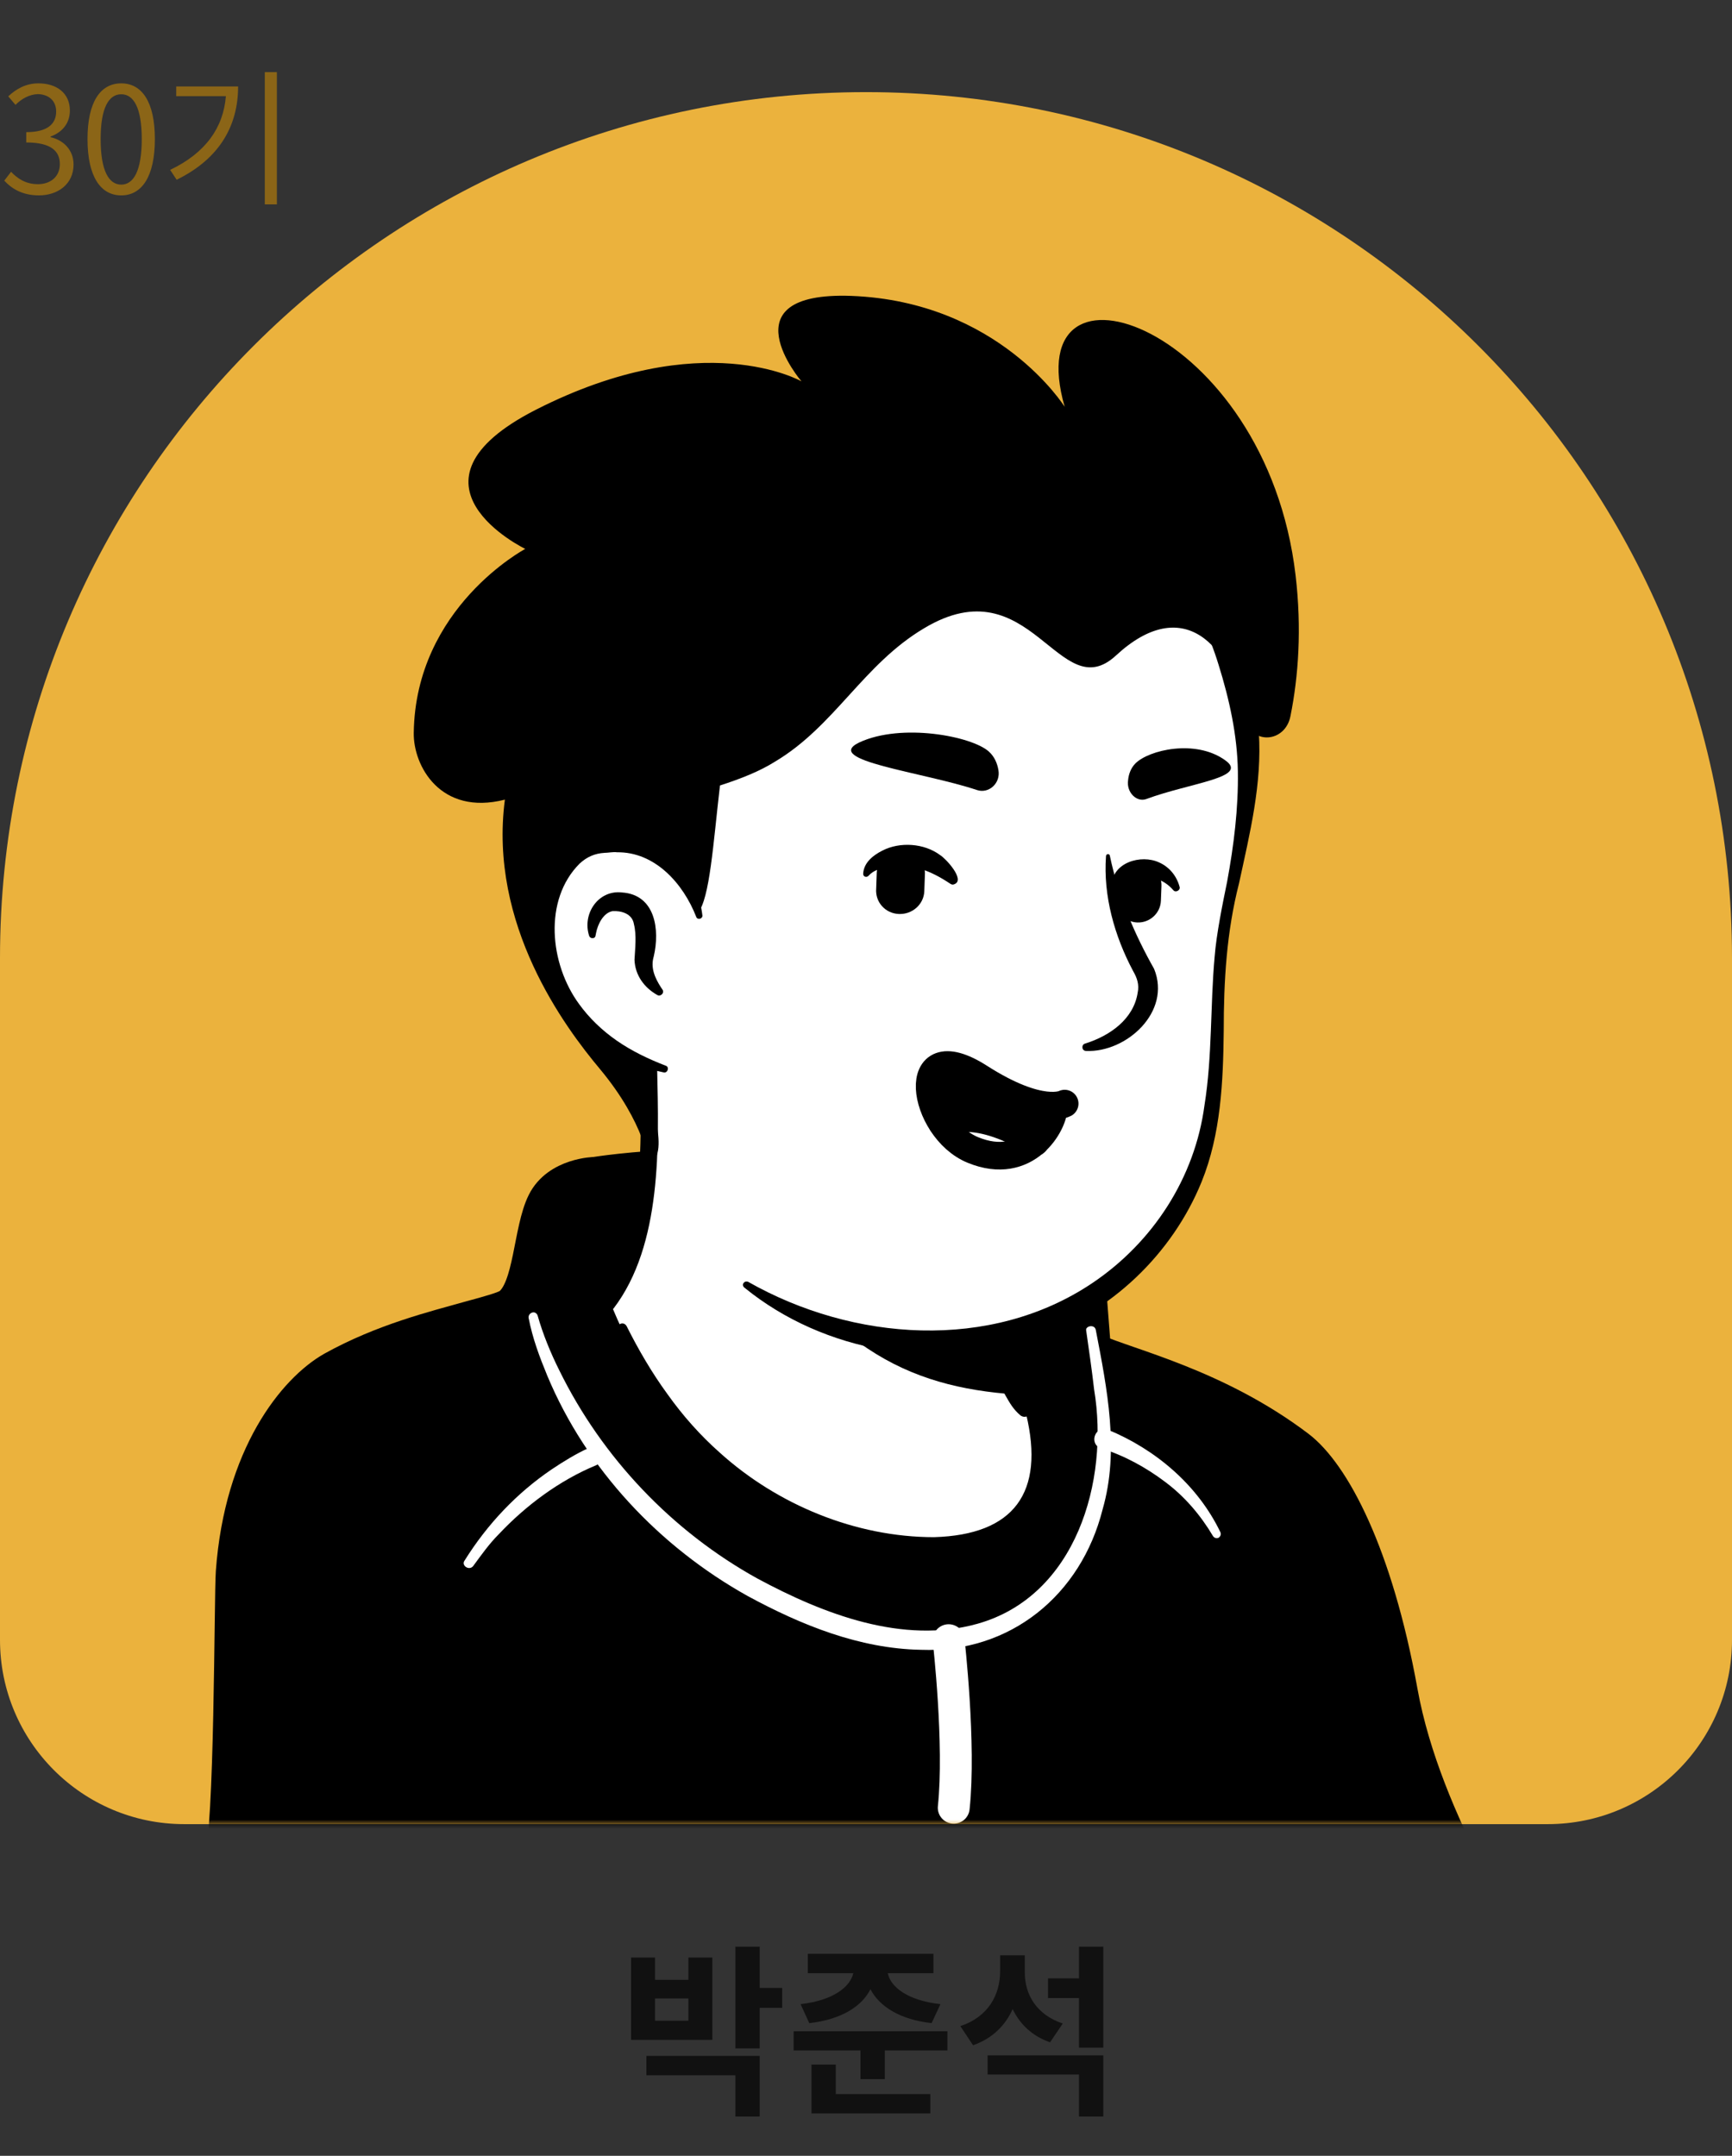 <svg width="188" height="234" viewBox="0 0 188 234" fill="none" xmlns="http://www.w3.org/2000/svg">
<rect x="0" y="0" width="188" height="234" fill="#333333" stroke="none"/>
<path d="M74.722 219.34H71.102V216.92H74.722V219.34ZM77.322 212.48H74.722V214.9H71.102V212.48H68.502V221.42H77.322V212.48ZM70.162 225.26H79.822V229.74H82.462V223.16H70.162V225.26ZM84.902 215.78H82.462V211.3H79.822V222.34H82.462V217.94H84.902V215.78ZM87.841 219.6C91.281 219.22 93.541 217.8 94.481 215.92C95.461 217.8 97.701 219.22 101.121 219.6L102.081 217.54C98.481 217.14 96.661 215.66 96.361 214.18H101.321V212.08H87.681V214.18H92.621C92.301 215.64 90.461 217.14 86.901 217.54L87.841 219.6ZM90.721 224.1H88.081V229.4H100.981V227.3H90.721V224.1ZM86.141 220.48V222.56H93.401V225.68H96.041V222.56H102.841V220.48H86.141ZM115.359 219.64C112.459 218.68 111.239 216.44 111.239 214.14V212.24H108.559V213.98C108.559 216.48 107.299 218.92 104.239 219.92L105.619 222C107.699 221.28 109.119 219.86 109.919 218.08C110.699 219.7 112.019 221 113.979 221.68L115.359 219.64ZM107.199 225.18H117.119V229.74H119.759V223.1H107.199V225.18ZM117.119 211.3V214.74H113.759V216.88H117.119V222.26H119.759V211.3H117.119Z" fill="#111111"/>
<path d="M0 104C0 52.085 42.085 10 94 10C145.915 10 188 52.085 188 104V178C188 189.046 179.046 198 168 198H20C8.954 198 0 189.046 0 178V104Z" fill="#EBB23D"/>
<mask id="mask0_322_1603" style="mask-type:alpha" maskUnits="userSpaceOnUse" x="0" y="10" width="188" height="188">
<path d="M0 10H188V178C188 189.046 179.046 198 168 198H20C8.954 198 0 189.046 0 178V10Z" fill="#D9D9D9"/>
</mask>
<g mask="url(#mask0_322_1603)">
<path d="M145.055 181.043C144.625 181.35 144.133 181.657 143.703 181.965C143.212 182.272 142.782 182.579 142.29 182.825C141.86 183.071 141.491 183.316 141.061 183.562C141 183.623 140.938 183.623 140.877 183.685C139.464 184.545 137.989 185.344 136.515 186.081C136.085 186.327 135.593 186.572 135.163 186.757C135.163 186.757 135.102 186.818 135.04 186.818C134.549 187.064 134.057 187.31 133.566 187.555C132.583 188.047 131.538 188.477 130.555 188.907C130.064 189.153 129.511 189.337 129.02 189.522C128.528 189.706 127.975 189.952 127.484 190.136C126.992 190.32 126.439 190.566 125.948 190.75C125.948 190.75 125.948 190.75 125.886 190.75C125.395 190.935 124.842 191.119 124.35 191.303C123.244 191.672 122.077 192.04 120.971 192.409C120.603 192.532 120.172 192.655 119.804 192.778C118.637 193.146 117.469 193.454 116.302 193.699C115.872 193.822 115.442 193.884 114.95 194.006C113.844 194.252 112.677 194.498 111.571 194.744C111.325 194.805 111.141 194.805 110.895 194.867C110.527 194.928 110.097 194.989 109.728 195.051C109.175 195.112 108.684 195.235 108.131 195.297C107.885 195.358 107.639 195.358 107.393 195.42C107.086 195.481 106.718 195.542 106.349 195.542C105.366 195.665 104.322 195.788 103.338 195.911C103.031 195.972 102.663 195.972 102.355 196.034H102.294C101.864 196.095 101.434 196.095 101.004 196.157C100.574 196.218 100.144 196.218 99.714 196.218C99.468 196.218 99.161 196.28 98.915 196.28C98.424 196.28 97.993 196.341 97.563 196.341C96.949 196.341 96.396 196.403 95.782 196.403C95.167 196.403 94.614 196.403 94 196.403C93.57 196.403 93.14 196.403 92.71 196.403C66.783 196.034 43.498 185.037 26.848 167.588C26.848 167.588 26.848 167.527 26.787 167.527C24.944 165.868 26.541 157.021 33.975 151.43C43.314 144.365 65.677 139.941 65.677 139.941C65.677 139.941 74.34 138.528 106.472 145.225C125.272 149.157 139.587 154.871 147.574 170.353C149.233 173.548 150.891 178.463 145.055 181.043Z" fill="white"/>
<path d="M106.656 144.549C118.452 146.945 131.047 149.525 140.754 157.328C144.011 159.97 146.161 163.84 147.943 167.588C148.803 169.431 149.663 171.336 150.339 173.363C150.707 174.715 151.26 176.251 150.953 177.848C150.892 178.278 150.523 178.831 150.216 179.139C148.803 180.552 147.267 181.412 145.731 182.518C136.699 188.784 126.316 193.208 115.565 195.542C91.604 200.765 65.677 196.71 44.604 184.115C37.6 179.876 31.149 174.715 25.62 168.633C25.005 167.895 25.005 166.667 25.005 165.868C25.067 164.025 25.558 162.243 26.173 160.584C27.647 156.775 29.552 152.966 32.808 150.324C35.143 148.727 37.662 147.375 40.242 146.269C48.352 142.829 56.892 140.433 65.677 139.45C66.415 139.388 66.537 140.433 65.8 140.556C57.383 142.276 49.028 144.856 41.225 148.358C38.399 149.771 35.388 151 33.115 153.212C30.965 155.546 29.429 158.434 28.2 161.383C27.401 163.165 26.849 165.991 27.094 167.404C30.965 172.012 35.511 176.067 40.426 179.569C67.336 198.369 108.192 199.597 136.822 183.931C139.403 182.518 141.922 180.92 144.318 179.261C145.485 178.463 146.714 177.787 147.635 176.865C147.697 176.804 147.635 176.865 147.635 176.927C147.635 176.988 147.574 177.05 147.574 177.05C147.635 176.312 147.39 175.329 147.082 174.346C145.977 170.783 144.195 167.035 142.29 163.779C139.28 158.925 134.181 155.854 129.02 153.396C125.456 151.737 121.709 150.447 117.899 149.218C114.09 147.99 110.22 146.945 106.349 146.023C105.366 145.778 105.673 144.365 106.656 144.549Z" fill="black"/>
<path d="M112.677 134.351C112.677 134.351 106.841 132.876 94 128.76C81.16 124.643 64.572 127.347 64.572 127.347C64.572 127.347 60.517 127.408 58.981 130.48C57.445 133.552 57.568 139.88 55.233 141.6C54.68 141.969 53.144 142.399 50.871 143.013C47.185 144.058 41.594 145.409 36.064 148.481C31.948 150.816 26.111 157.943 25.19 170.66C25.006 173.179 25.067 199.229 23.9 201.748C14.192 221.47 14.623 212.622 14.623 212.622H164.777C164.777 212.622 154.701 198 152.121 183.624C149.417 168.633 144.748 159.909 140.939 157.021C132.092 150.324 122.507 148.174 118.821 146.515L118.391 140.986C118.453 140.924 116.056 133.429 112.677 134.351Z" fill="black" stroke="black" stroke-width="3.534" stroke-miterlimit="10" stroke-linecap="round" stroke-linejoin="round"/>
<path d="M118.944 144.365C120.173 150.755 121.525 157.451 119.681 163.841C117.347 173.118 109.667 179.446 99.96 179.077C93.263 178.955 86.935 176.374 81.16 173.241C71.576 167.896 63.65 159.479 59.411 149.341C58.551 147.253 57.813 145.287 57.383 143.075C57.322 142.829 57.506 142.522 57.813 142.46C58.059 142.399 58.305 142.583 58.366 142.829C58.919 144.795 59.779 146.884 60.701 148.727C65.37 158.25 72.989 166.237 82.204 171.336C89.392 175.207 97.994 178.524 106.104 176.251C116.794 173.241 120.419 160.769 118.76 150.816C118.514 148.666 118.207 146.577 117.9 144.426C117.777 143.935 118.821 143.689 118.944 144.365Z" fill="white"/>
<path d="M102.97 178.033C102.97 178.033 104.26 189.338 103.523 196.219" stroke="white" stroke-width="3.46" stroke-miterlimit="10" stroke-linecap="round" stroke-linejoin="round"/>
<path d="M64.694 159.049C60.701 160.707 57.076 163.411 54.127 166.544C53.083 167.588 52.222 168.817 51.362 169.985C50.932 170.537 50.011 169.923 50.441 169.37C52.898 165.438 56.093 162.059 59.902 159.479C61.192 158.619 62.483 157.82 63.957 157.144C64.51 156.898 65.124 157.144 65.37 157.636C65.616 158.127 65.309 158.803 64.694 159.049Z" fill="white"/>
<path d="M120.234 155.178C125.456 157.328 130.003 161.199 132.46 166.298C132.583 166.544 132.46 166.79 132.276 166.913C132.03 167.036 131.784 166.913 131.662 166.728C130.31 164.455 128.59 162.428 126.439 160.83C124.412 159.294 121.954 157.943 119.497 157.205C118.145 156.714 118.883 154.687 120.234 155.178Z" fill="white"/>
<path d="M112.431 160.892C111.141 167.22 102.785 171.029 88.716 165.315C74.094 159.417 67.766 145.348 66.168 141.17C74.831 124.95 68.81 113.707 68.81 113.707C88.778 111.987 106.226 135.333 106.226 135.333L108.929 146.884C109.175 147.867 109.666 148.727 110.404 149.341C111.694 151.614 113.23 156.837 112.431 160.892Z" fill="white"/>
<path d="M65.862 141.354C67.029 139.573 67.766 137.484 68.258 135.456C69.179 131.217 69.487 126.916 69.548 122.616V121.018C69.364 119.421 68.811 117.762 68.196 116.288C67.398 114.322 70.285 113.093 71.207 115.059C71.33 115.305 71.33 115.735 71.33 115.98C71.514 124.336 71.883 135.088 66.599 142.03C66.23 142.399 65.493 141.846 65.862 141.354Z" fill="black"/>
<path d="M106.902 135.211C107.823 135.764 108.131 136.501 108.254 137.238C108.622 138.713 108.499 140.31 108.868 141.846C109.175 143.32 110.097 144.733 110.342 146.269C110.65 147.867 111.571 151.246 111.94 152.905C112.063 153.273 111.817 153.703 111.387 153.765C111.141 153.826 110.957 153.765 110.773 153.642C109.974 152.966 109.605 152.29 109.114 151.43C108.315 149.956 107.762 148.604 107.271 146.945C106.84 145.471 107.025 143.873 106.656 142.337C106.349 140.863 105.489 139.45 105.182 137.914C104.997 137.177 104.936 136.378 105.489 135.456C105.857 135.088 106.472 134.965 106.902 135.211Z" fill="black"/>
<path d="M111.326 151.43C99.591 150.816 90.007 147.13 80.668 130.48C88.532 137.422 97.81 140.064 107.578 141.293L108.868 146.945C109.114 147.928 110.589 150.816 111.326 151.43Z" fill="black"/>
<path d="M110.835 149.157C112.923 153.089 114.152 158.004 112.862 162.366C111.879 165.438 109.053 167.711 105.981 168.571C98.854 170.476 90.621 167.465 84.293 164.086C76.491 159.724 70.716 152.413 67.029 144.426C66.784 143.812 67.644 143.32 68.012 143.935C69.302 146.515 70.777 149.034 72.436 151.307C74.095 153.642 75.999 155.792 78.15 157.697C84.416 163.349 92.895 166.851 101.373 166.851C110.097 166.605 113.415 161.997 111.387 153.519C111.08 152.167 110.589 150.754 109.913 149.587C109.544 149.095 110.466 148.543 110.835 149.157Z" fill="black"/>
<path d="M134.611 75.37C135.717 80.531 136.269 84.709 133.259 98.471C130.31 112.171 136.024 125.995 121.524 138.59C111.756 147.068 94.676 148.666 81.037 139.388C76.429 136.255 75.2 121.633 71.575 116.042C70.039 113.707 69.118 117.455 65.616 113.584C60.762 108.301 54.926 97.672 57.813 78.872C62.483 48.399 86.628 44.835 104.506 48.215C122.446 51.594 131.662 61.792 134.611 75.37Z" fill="white"/>
<path d="M68.626 118.991C67.213 116.656 65.431 114.629 63.773 112.479C61.315 109.161 59.472 105.352 58.243 101.42C52.96 84.586 55.786 62.652 71.391 52.147C85.829 42.378 113.415 45.327 126.071 57.123C132.399 62.837 135.901 71.131 136.638 79.486C137.007 85.077 135.655 90.484 134.488 95.89C133.136 101.174 132.829 106.458 132.829 111.926C132.767 117.394 132.522 123.107 130.433 128.268C127.238 136.132 120.541 142.522 112.493 145.225C101.926 148.911 89.454 146.822 80.791 139.757C80.422 139.45 80.791 138.958 81.221 139.143C92.587 145.594 107.516 146.699 118.575 139.265C125.149 134.842 129.696 127.838 130.74 119.974C131.6 114.629 131.354 109.222 131.846 103.816C132.03 101.42 132.706 98.102 133.198 95.706C133.935 91.713 134.426 87.719 134.365 83.726C134.303 79.794 133.443 75.923 132.276 72.175C128.221 58.843 116.609 50.979 103.216 48.829C83.187 45.327 65.677 52.761 60.455 73.588C58.182 83.787 56.4 95.03 60.701 104.922C62.237 108.669 64.756 111.864 67.643 114.629L70.469 117.639C71.698 118.868 69.609 120.465 68.626 118.991Z" fill="black"/>
<path d="M75.876 99.454C75.876 99.454 73.971 90.238 65.001 91.344C57.26 92.327 54.557 110.881 72.128 116.042" fill="white"/>
<path d="M71.329 107.994C69.916 107.195 68.933 105.843 68.872 104.184C68.933 102.956 69.118 101.543 68.81 100.314C68.626 99.147 67.397 98.839 66.476 98.901C65.493 99.085 64.878 100.314 64.694 101.297C64.694 101.358 64.633 101.543 64.633 101.604C64.571 101.911 64.08 101.911 63.957 101.604C63.158 99.208 64.94 96.566 67.52 96.873C71.145 97.119 71.636 100.928 70.961 103.816C70.592 105.045 71.084 106.15 71.759 107.195L71.882 107.379C72.189 107.748 71.698 108.239 71.329 107.994Z" fill="black"/>
<path d="M120.48 92.941C121.401 97.303 123.121 101.358 125.272 105.167C127.176 109.837 122.261 114.26 117.899 114.076C117.408 114.076 117.346 113.4 117.776 113.277C120.541 112.417 123.06 110.574 123.49 107.748C123.674 106.888 123.429 106.15 122.999 105.413C120.971 101.604 119.742 97.242 120.05 92.941C120.05 92.634 120.48 92.634 120.48 92.941Z" fill="black"/>
<path d="M75.569 99.515C74.156 95.89 71.084 92.45 66.967 92.511C66.599 92.45 65.984 92.573 65.616 92.573C64.571 92.634 63.711 93.003 62.912 93.74C58.98 97.672 59.656 104.614 62.851 108.977C63.957 110.512 65.37 111.864 66.967 112.97C68.565 114.076 70.346 114.936 72.251 115.673C72.681 115.796 72.497 116.472 72.067 116.41C67.95 115.55 64.018 113.523 61.315 110.144C57.137 105.106 56.277 96.689 61.254 91.774C62.359 90.791 63.895 90.054 65.431 90.054C65.923 90.054 66.66 89.931 67.152 90.054C69.732 90.177 72.189 91.467 73.787 93.494C75.2 95.214 75.999 97.303 76.244 99.392C76.244 99.761 75.692 99.884 75.569 99.515Z" fill="black"/>
<path d="M114.397 119.974C114.459 120.957 113.721 122.677 112.37 123.906C105.427 119.667 102.294 121.878 102.294 121.878C99.836 118.131 100.389 113.031 106.349 116.902C110.465 119.605 113.045 120.035 114.397 119.974Z" fill="black"/>
<path d="M112.308 123.967C110.834 125.258 108.622 126.056 105.612 124.828C104.198 124.275 103.093 123.169 102.232 121.94C102.294 121.94 105.366 119.728 112.308 123.967Z" fill="white"/>
<path d="M115.564 119.79C115.564 119.79 112.984 121.203 106.349 116.964C98.423 111.864 100.021 122.554 105.611 124.828C111.448 127.224 114.458 122.001 114.397 120.035" stroke="black" stroke-width="3" stroke-miterlimit="10" stroke-linecap="round" stroke-linejoin="round"/>
<path d="M102.294 121.94C102.294 121.94 105.427 119.728 112.37 123.967" stroke="black" stroke-width="3" stroke-miterlimit="10" stroke-linecap="round" stroke-linejoin="round"/>
<path d="M97.564 99.208C96.089 99.147 94.983 97.918 95.106 96.443L95.167 94.723C95.229 93.248 96.458 92.143 97.932 92.265C99.407 92.327 100.513 93.556 100.39 95.03L100.328 96.75C100.267 98.163 99.038 99.269 97.564 99.208Z" fill="black"/>
<path d="M123.429 100.129C122.077 100.068 121.032 98.901 121.094 97.549L121.155 95.952C121.217 94.6 122.384 93.556 123.736 93.617C125.087 93.678 126.132 94.846 126.07 96.198L126.009 97.795C125.947 99.147 124.78 100.191 123.429 100.129Z" fill="black"/>
<path d="M103.093 95.89C101.065 94.538 98.854 93.617 96.396 94.108C95.597 94.231 94.799 94.477 94.307 95.03C94.123 95.276 93.693 95.214 93.693 94.846C93.754 93.617 94.799 92.818 95.782 92.327C97.686 91.344 100.328 91.528 102.048 92.818C102.663 93.187 104.752 95.46 103.646 95.951C103.4 96.074 103.277 96.013 103.093 95.89Z" fill="black"/>
<path d="M120.664 96.198C120.664 93.617 123.859 92.695 125.825 93.617C126.931 94.109 127.729 95.092 128.037 96.259C128.159 96.627 127.607 96.935 127.361 96.627C126.316 95.399 124.535 94.784 123.122 95.522C122.692 95.767 122.63 95.952 122.507 96.198C122.507 97.426 120.726 97.365 120.664 96.198Z" fill="black"/>
<path d="M106.042 85.753C107.332 86.183 108.622 85.016 108.376 83.603C108.254 82.865 107.946 82.128 107.332 81.575C105.489 79.916 97.871 78.442 93.263 80.592C89.208 82.558 100.144 83.787 106.042 85.753Z" fill="black"/>
<path d="M124.412 86.736C123.368 87.105 122.262 85.999 122.446 84.709C122.507 84.033 122.753 83.357 123.245 82.865C124.719 81.391 129.757 80.224 132.952 82.497C135.717 84.401 129.204 84.954 124.412 86.736Z" fill="black"/>
<path d="M140.631 62.468C137.437 35.189 110.342 25.974 115.565 44.159C115.565 44.159 108.438 32.732 92.403 32.118C78.641 31.626 86.996 41.395 86.996 41.395C86.996 41.395 76.306 35.251 58.182 44.467C42.392 52.515 57.014 59.58 57.014 59.58C57.014 59.58 45.095 65.908 44.911 79.548C44.85 83.111 47.799 88.579 54.803 86.797C53.021 100.375 61.315 111.495 65.124 116.042C70.039 121.94 70.469 126.425 70.469 126.425C72.988 125.012 70.039 118.684 70.101 115.366C54.741 109.468 57.506 92.327 65.001 91.344C72.865 90.361 75.323 97.365 75.753 99.085C77.043 97.549 77.412 91.59 78.149 85.261C80.422 84.524 82.45 83.725 84.109 82.681C90.621 78.81 93.693 72.114 100.328 68.182C111.94 61.239 114.95 76.906 121.156 71.131C128.344 64.495 133.566 69.779 135.163 77.95C135.778 80.899 139.525 80.653 140.078 77.704C140.939 73.404 141.307 68.243 140.631 62.468Z" fill="black"/>
</g>
<path d="M4.224 21.208C6.304 21.208 7.984 19.96 7.984 17.864C7.984 16.264 6.88 15.208 5.488 14.888V14.824C6.736 14.36 7.584 13.416 7.584 11.992C7.584 10.104 6.144 9.048 4.176 9.048C2.816 9.048 1.776 9.64 0.896 10.456L1.68 11.384C2.336 10.728 3.168 10.248 4.112 10.216C5.328 10.248 6.096 10.968 6.096 12.104C6.096 13.368 5.264 14.344 2.848 14.344V15.464C5.552 15.464 6.496 16.408 6.496 17.816C6.496 19.16 5.504 19.992 4.112 19.992C2.784 19.992 1.888 19.368 1.2 18.648L0.464 19.608C1.232 20.44 2.384 21.208 4.224 21.208ZM13.163 21.208C15.387 21.208 16.811 19.176 16.811 15.096C16.811 11.032 15.387 9.048 13.163 9.048C10.923 9.048 9.499 11.016 9.499 15.096C9.499 19.176 10.923 21.208 13.163 21.208ZM13.163 20.04C11.819 20.04 10.923 18.552 10.923 15.096C10.923 11.672 11.819 10.232 13.163 10.232C14.491 10.232 15.387 11.672 15.387 15.096C15.387 18.552 14.491 20.04 13.163 20.04ZM19.126 9.384V10.44H24.518C24.246 13.848 22.326 16.6 18.47 18.44L19.174 19.512C23.942 17.176 25.846 13.528 25.846 9.384H19.126ZM28.742 7.832V22.184H30.054V7.832H28.742Z" fill="#8B6517"/>
</svg>
